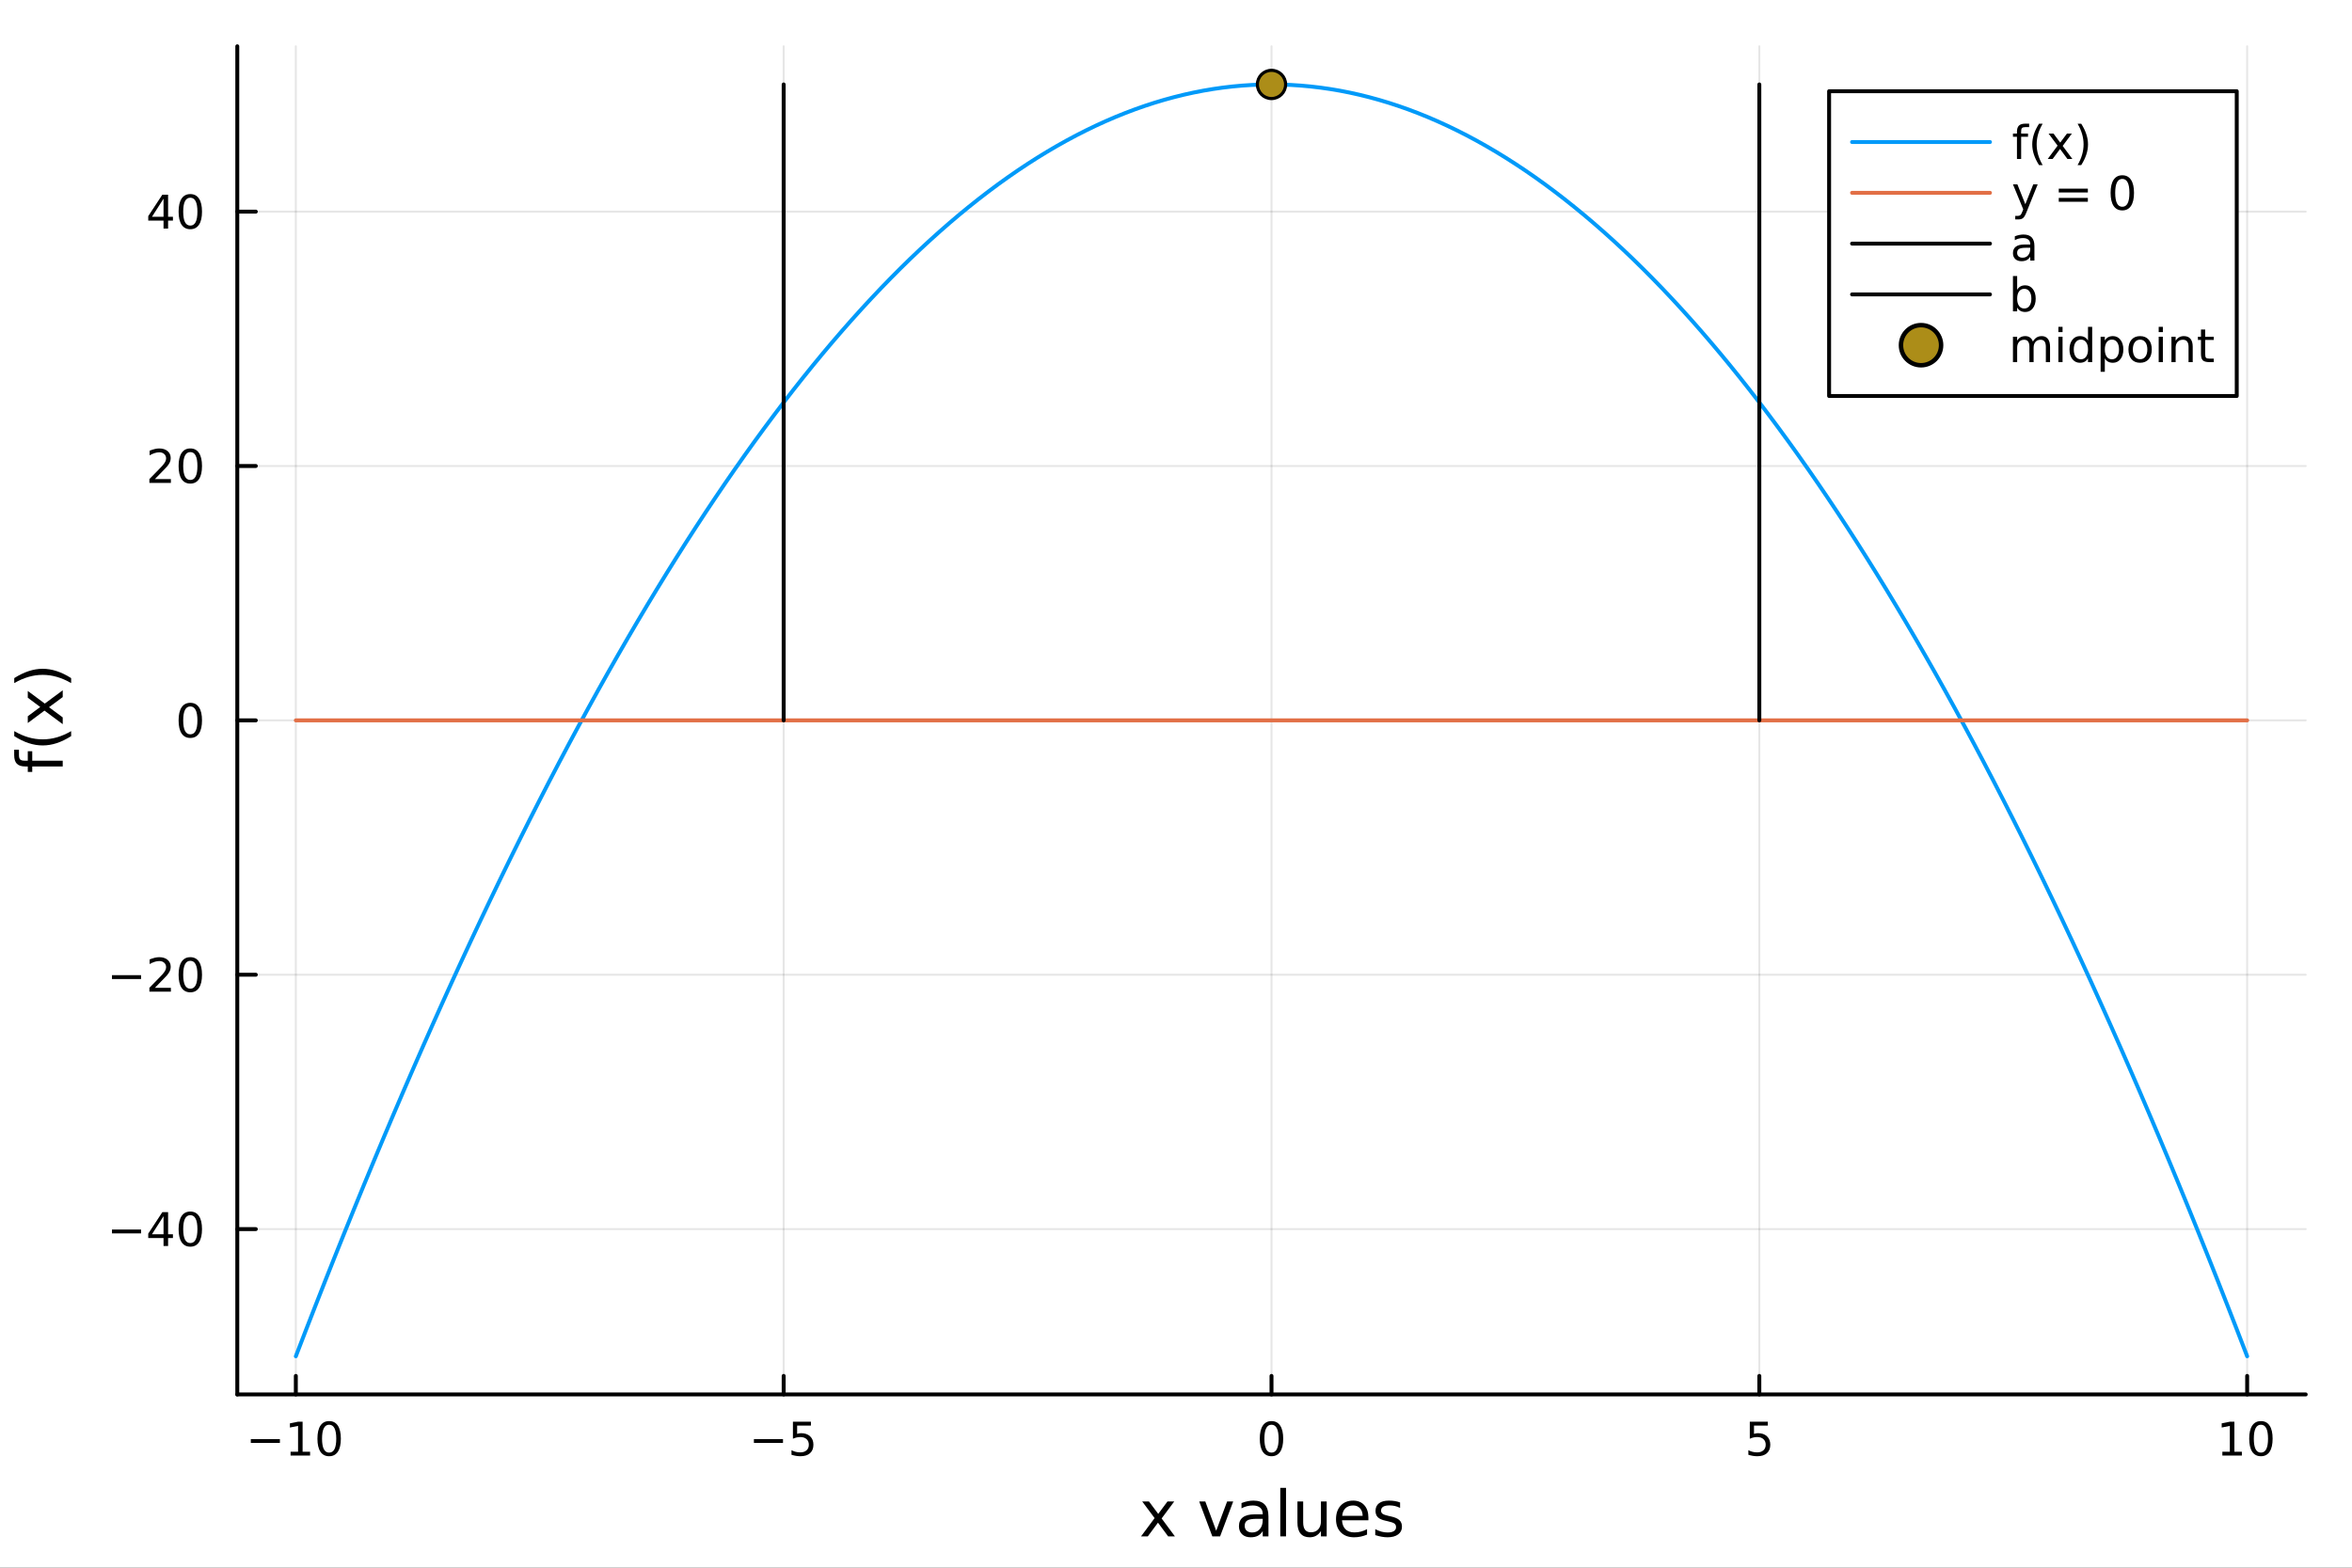<?xml version="1.0" encoding="utf-8"?>
<svg xmlns="http://www.w3.org/2000/svg" xmlns:xlink="http://www.w3.org/1999/xlink" width="600" height="400" viewBox="0 0 2400 1600">
<rect x="0" y="0" width="2400" height="1600" fill="#333333" stroke="none"/>
<defs>
  <clipPath id="clip370">
    <rect x="0" y="0" width="2400" height="1600"/>
  </clipPath>
</defs>
<path clip-path="url(#clip370)" d="M0 1600 L2400 1600 L2400 0 L0 0  Z" fill="#ffffff" fill-rule="evenodd" fill-opacity="1"/>
<defs>
  <clipPath id="clip371">
    <rect x="480" y="0" width="1681" height="1600"/>
  </clipPath>
</defs>
<path clip-path="url(#clip370)" d="M242.135 1423.18 L2352.76 1423.18 L2352.76 47.244 L242.135 47.244  Z" fill="#ffffff" fill-rule="evenodd" fill-opacity="1"/>
<defs>
  <clipPath id="clip372">
    <rect x="242" y="47" width="2112" height="1377"/>
  </clipPath>
</defs>
<polyline clip-path="url(#clip372)" style="stroke:#000000; stroke-linecap:round; stroke-linejoin:round; stroke-width:2; stroke-opacity:0.1; fill:none" points="301.869,1423.18 301.869,47.244 "/>
<polyline clip-path="url(#clip372)" style="stroke:#000000; stroke-linecap:round; stroke-linejoin:round; stroke-width:2; stroke-opacity:0.1; fill:none" points="799.657,1423.18 799.657,47.244 "/>
<polyline clip-path="url(#clip372)" style="stroke:#000000; stroke-linecap:round; stroke-linejoin:round; stroke-width:2; stroke-opacity:0.1; fill:none" points="1297.45,1423.18 1297.45,47.244 "/>
<polyline clip-path="url(#clip372)" style="stroke:#000000; stroke-linecap:round; stroke-linejoin:round; stroke-width:2; stroke-opacity:0.1; fill:none" points="1795.23,1423.18 1795.23,47.244 "/>
<polyline clip-path="url(#clip372)" style="stroke:#000000; stroke-linecap:round; stroke-linejoin:round; stroke-width:2; stroke-opacity:0.1; fill:none" points="2293.02,1423.18 2293.02,47.244 "/>
<polyline clip-path="url(#clip370)" style="stroke:#000000; stroke-linecap:round; stroke-linejoin:round; stroke-width:4; stroke-opacity:1; fill:none" points="242.135,1423.18 2352.76,1423.18 "/>
<polyline clip-path="url(#clip370)" style="stroke:#000000; stroke-linecap:round; stroke-linejoin:round; stroke-width:4; stroke-opacity:1; fill:none" points="301.869,1423.18 301.869,1404.28 "/>
<polyline clip-path="url(#clip370)" style="stroke:#000000; stroke-linecap:round; stroke-linejoin:round; stroke-width:4; stroke-opacity:1; fill:none" points="799.657,1423.18 799.657,1404.28 "/>
<polyline clip-path="url(#clip370)" style="stroke:#000000; stroke-linecap:round; stroke-linejoin:round; stroke-width:4; stroke-opacity:1; fill:none" points="1297.45,1423.18 1297.45,1404.28 "/>
<polyline clip-path="url(#clip370)" style="stroke:#000000; stroke-linecap:round; stroke-linejoin:round; stroke-width:4; stroke-opacity:1; fill:none" points="1795.23,1423.18 1795.23,1404.28 "/>
<polyline clip-path="url(#clip370)" style="stroke:#000000; stroke-linecap:round; stroke-linejoin:round; stroke-width:4; stroke-opacity:1; fill:none" points="2293.02,1423.18 2293.02,1404.28 "/>
<path clip-path="url(#clip370)" d="M255.932 1468.75 L285.608 1468.75 L285.608 1472.69 L255.932 1472.69 L255.932 1468.75 Z" fill="#000000" fill-rule="nonzero" fill-opacity="1" /><path clip-path="url(#clip370)" d="M296.51 1481.64 L304.149 1481.64 L304.149 1455.28 L295.839 1456.95 L295.839 1452.69 L304.103 1451.02 L308.779 1451.02 L308.779 1481.64 L316.418 1481.64 L316.418 1485.58 L296.51 1485.58 L296.51 1481.64 Z" fill="#000000" fill-rule="nonzero" fill-opacity="1" /><path clip-path="url(#clip370)" d="M335.862 1454.1 Q332.251 1454.1 330.422 1457.66 Q328.617 1461.2 328.617 1468.33 Q328.617 1475.44 330.422 1479.01 Q332.251 1482.55 335.862 1482.55 Q339.496 1482.55 341.302 1479.01 Q343.131 1475.44 343.131 1468.33 Q343.131 1461.2 341.302 1457.66 Q339.496 1454.1 335.862 1454.1 M335.862 1450.39 Q341.672 1450.39 344.728 1455 Q347.806 1459.58 347.806 1468.33 Q347.806 1477.06 344.728 1481.67 Q341.672 1486.25 335.862 1486.25 Q330.052 1486.25 326.973 1481.67 Q323.918 1477.06 323.918 1468.33 Q323.918 1459.58 326.973 1455 Q330.052 1450.39 335.862 1450.39 Z" fill="#000000" fill-rule="nonzero" fill-opacity="1" /><path clip-path="url(#clip370)" d="M769.299 1468.75 L798.974 1468.75 L798.974 1472.69 L769.299 1472.69 L769.299 1468.75 Z" fill="#000000" fill-rule="nonzero" fill-opacity="1" /><path clip-path="url(#clip370)" d="M809.113 1451.02 L827.47 1451.02 L827.47 1454.96 L813.396 1454.96 L813.396 1463.43 Q814.414 1463.08 815.433 1462.92 Q816.451 1462.73 817.47 1462.73 Q823.257 1462.73 826.636 1465.9 Q830.016 1469.08 830.016 1474.49 Q830.016 1480.07 826.544 1483.17 Q823.071 1486.25 816.752 1486.25 Q814.576 1486.25 812.308 1485.88 Q810.062 1485.51 807.655 1484.77 L807.655 1480.07 Q809.738 1481.2 811.96 1481.76 Q814.183 1482.32 816.659 1482.32 Q820.664 1482.32 823.002 1480.21 Q825.34 1478.1 825.34 1474.49 Q825.34 1470.88 823.002 1468.77 Q820.664 1466.67 816.659 1466.67 Q814.784 1466.67 812.91 1467.08 Q811.058 1467.5 809.113 1468.38 L809.113 1451.02 Z" fill="#000000" fill-rule="nonzero" fill-opacity="1" /><path clip-path="url(#clip370)" d="M1297.45 1454.1 Q1293.83 1454.1 1292.01 1457.66 Q1290.2 1461.2 1290.2 1468.33 Q1290.2 1475.44 1292.01 1479.01 Q1293.83 1482.55 1297.45 1482.55 Q1301.08 1482.55 1302.89 1479.01 Q1304.71 1475.44 1304.71 1468.33 Q1304.71 1461.2 1302.89 1457.66 Q1301.08 1454.1 1297.45 1454.1 M1297.45 1450.39 Q1303.26 1450.39 1306.31 1455 Q1309.39 1459.58 1309.39 1468.33 Q1309.39 1477.06 1306.31 1481.67 Q1303.26 1486.25 1297.45 1486.25 Q1291.64 1486.25 1288.56 1481.67 Q1285.5 1477.06 1285.5 1468.33 Q1285.5 1459.58 1288.56 1455 Q1291.64 1450.39 1297.45 1450.39 Z" fill="#000000" fill-rule="nonzero" fill-opacity="1" /><path clip-path="url(#clip370)" d="M1785.51 1451.02 L1803.87 1451.02 L1803.87 1454.96 L1789.79 1454.96 L1789.79 1463.43 Q1790.81 1463.08 1791.83 1462.92 Q1792.85 1462.73 1793.87 1462.73 Q1799.65 1462.73 1803.03 1465.9 Q1806.41 1469.08 1806.41 1474.49 Q1806.41 1480.07 1802.94 1483.17 Q1799.47 1486.25 1793.15 1486.25 Q1790.97 1486.25 1788.71 1485.88 Q1786.46 1485.51 1784.05 1484.77 L1784.05 1480.07 Q1786.14 1481.2 1788.36 1481.76 Q1790.58 1482.32 1793.06 1482.32 Q1797.06 1482.32 1799.4 1480.21 Q1801.74 1478.1 1801.74 1474.49 Q1801.74 1470.88 1799.4 1468.77 Q1797.06 1466.67 1793.06 1466.67 Q1791.18 1466.67 1789.31 1467.08 Q1787.46 1467.5 1785.51 1468.38 L1785.51 1451.02 Z" fill="#000000" fill-rule="nonzero" fill-opacity="1" /><path clip-path="url(#clip370)" d="M2267.71 1481.64 L2275.35 1481.64 L2275.35 1455.28 L2267.04 1456.95 L2267.04 1452.69 L2275.3 1451.02 L2279.98 1451.02 L2279.98 1481.64 L2287.62 1481.64 L2287.62 1485.58 L2267.71 1485.58 L2267.71 1481.64 Z" fill="#000000" fill-rule="nonzero" fill-opacity="1" /><path clip-path="url(#clip370)" d="M2307.06 1454.1 Q2303.45 1454.1 2301.62 1457.66 Q2299.82 1461.2 2299.82 1468.33 Q2299.82 1475.44 2301.62 1479.01 Q2303.45 1482.55 2307.06 1482.55 Q2310.69 1482.55 2312.5 1479.01 Q2314.33 1475.44 2314.33 1468.33 Q2314.33 1461.2 2312.5 1457.66 Q2310.69 1454.1 2307.06 1454.1 M2307.06 1450.39 Q2312.87 1450.39 2315.93 1455 Q2319 1459.58 2319 1468.33 Q2319 1477.06 2315.93 1481.67 Q2312.87 1486.25 2307.06 1486.25 Q2301.25 1486.25 2298.17 1481.67 Q2295.12 1477.06 2295.12 1468.33 Q2295.12 1459.58 2298.17 1455 Q2301.25 1450.39 2307.06 1450.39 Z" fill="#000000" fill-rule="nonzero" fill-opacity="1" /><path clip-path="url(#clip370)" d="M1198.22 1532.4 L1185.33 1549.74 L1198.89 1568.04 L1191.98 1568.04 L1181.61 1554.04 L1171.23 1568.04 L1164.32 1568.04 L1178.17 1549.39 L1165.5 1532.4 L1172.41 1532.4 L1181.86 1545.1 L1191.31 1532.4 L1198.22 1532.4 Z" fill="#000000" fill-rule="nonzero" fill-opacity="1" /><path clip-path="url(#clip370)" d="M1223.68 1532.4 L1229.89 1532.4 L1241.03 1562.31 L1252.17 1532.4 L1258.38 1532.4 L1245.01 1568.04 L1237.05 1568.04 L1223.68 1532.4 Z" fill="#000000" fill-rule="nonzero" fill-opacity="1" /><path clip-path="url(#clip370)" d="M1282.66 1550.12 Q1275.56 1550.12 1272.83 1551.75 Q1270.09 1553.37 1270.09 1557.29 Q1270.09 1560.4 1272.13 1562.25 Q1274.19 1564.07 1277.73 1564.07 Q1282.6 1564.07 1285.53 1560.63 Q1288.49 1557.16 1288.49 1551.43 L1288.49 1550.12 L1282.66 1550.12 M1294.34 1547.71 L1294.34 1568.04 L1288.49 1568.04 L1288.49 1562.63 Q1286.48 1565.88 1283.49 1567.44 Q1280.5 1568.97 1276.17 1568.97 Q1270.69 1568.97 1267.45 1565.91 Q1264.23 1562.82 1264.23 1557.67 Q1264.23 1551.65 1268.24 1548.6 Q1272.28 1545.54 1280.27 1545.54 L1288.49 1545.54 L1288.49 1544.97 Q1288.49 1540.93 1285.81 1538.73 Q1283.17 1536.5 1278.36 1536.5 Q1275.31 1536.5 1272.41 1537.23 Q1269.52 1537.97 1266.84 1539.43 L1266.84 1534.02 Q1270.06 1532.78 1273.08 1532.17 Q1276.1 1531.54 1278.97 1531.54 Q1286.7 1531.54 1290.52 1535.55 Q1294.34 1539.56 1294.34 1547.71 Z" fill="#000000" fill-rule="nonzero" fill-opacity="1" /><path clip-path="url(#clip370)" d="M1306.41 1518.52 L1312.26 1518.52 L1312.26 1568.04 L1306.41 1568.04 L1306.41 1518.52 Z" fill="#000000" fill-rule="nonzero" fill-opacity="1" /><path clip-path="url(#clip370)" d="M1323.91 1553.98 L1323.91 1532.4 L1329.77 1532.4 L1329.77 1553.75 Q1329.77 1558.81 1331.74 1561.36 Q1333.71 1563.87 1337.66 1563.87 Q1342.4 1563.87 1345.14 1560.85 Q1347.91 1557.83 1347.91 1552.61 L1347.91 1532.4 L1353.77 1532.4 L1353.77 1568.04 L1347.91 1568.04 L1347.91 1562.57 Q1345.78 1565.82 1342.94 1567.41 Q1340.14 1568.97 1336.42 1568.97 Q1330.28 1568.97 1327.09 1565.15 Q1323.91 1561.33 1323.91 1553.98 M1338.65 1531.54 L1338.65 1531.54 Z" fill="#000000" fill-rule="nonzero" fill-opacity="1" /><path clip-path="url(#clip370)" d="M1396.32 1548.76 L1396.32 1551.62 L1369.39 1551.62 Q1369.78 1557.67 1373.02 1560.85 Q1376.3 1564 1382.13 1564 Q1385.5 1564 1388.65 1563.17 Q1391.83 1562.35 1394.95 1560.69 L1394.95 1566.23 Q1391.8 1567.57 1388.49 1568.27 Q1385.18 1568.97 1381.77 1568.97 Q1373.24 1568.97 1368.25 1564 Q1363.28 1559.04 1363.28 1550.57 Q1363.28 1541.82 1367.99 1536.69 Q1372.74 1531.54 1380.76 1531.54 Q1387.95 1531.54 1392.12 1536.18 Q1396.32 1540.8 1396.32 1548.76 M1390.46 1547.04 Q1390.4 1542.23 1387.76 1539.37 Q1385.15 1536.5 1380.82 1536.5 Q1375.92 1536.5 1372.96 1539.27 Q1370.03 1542.04 1369.58 1547.07 L1390.46 1547.04 Z" fill="#000000" fill-rule="nonzero" fill-opacity="1" /><path clip-path="url(#clip370)" d="M1428.66 1533.45 L1428.66 1538.98 Q1426.18 1537.71 1423.5 1537.07 Q1420.83 1536.44 1417.96 1536.44 Q1413.6 1536.44 1411.41 1537.77 Q1409.24 1539.11 1409.24 1541.79 Q1409.24 1543.82 1410.8 1545 Q1412.36 1546.15 1417.07 1547.2 L1419.08 1547.64 Q1425.32 1548.98 1427.93 1551.43 Q1430.57 1553.85 1430.57 1558.21 Q1430.57 1563.17 1426.62 1566.07 Q1422.71 1568.97 1415.83 1568.97 Q1412.97 1568.97 1409.85 1568.39 Q1406.76 1567.85 1403.32 1566.74 L1403.32 1560.69 Q1406.57 1562.38 1409.72 1563.24 Q1412.87 1564.07 1415.96 1564.07 Q1420.1 1564.07 1422.32 1562.66 Q1424.55 1561.23 1424.55 1558.65 Q1424.55 1556.27 1422.93 1554.99 Q1421.34 1553.72 1415.9 1552.54 L1413.86 1552.07 Q1408.42 1550.92 1406 1548.56 Q1403.58 1546.18 1403.58 1542.04 Q1403.58 1537.01 1407.14 1534.27 Q1410.71 1531.54 1417.26 1531.54 Q1420.51 1531.54 1423.37 1532.01 Q1426.24 1532.49 1428.66 1533.45 Z" fill="#000000" fill-rule="nonzero" fill-opacity="1" /><polyline clip-path="url(#clip372)" style="stroke:#000000; stroke-linecap:round; stroke-linejoin:round; stroke-width:2; stroke-opacity:0.1; fill:none" points="242.135,1254.43 2352.76,1254.43 "/>
<polyline clip-path="url(#clip372)" style="stroke:#000000; stroke-linecap:round; stroke-linejoin:round; stroke-width:2; stroke-opacity:0.1; fill:none" points="242.135,994.822 2352.76,994.822 "/>
<polyline clip-path="url(#clip372)" style="stroke:#000000; stroke-linecap:round; stroke-linejoin:round; stroke-width:2; stroke-opacity:0.1; fill:none" points="242.135,735.212 2352.76,735.212 "/>
<polyline clip-path="url(#clip372)" style="stroke:#000000; stroke-linecap:round; stroke-linejoin:round; stroke-width:2; stroke-opacity:0.1; fill:none" points="242.135,475.601 2352.76,475.601 "/>
<polyline clip-path="url(#clip372)" style="stroke:#000000; stroke-linecap:round; stroke-linejoin:round; stroke-width:2; stroke-opacity:0.1; fill:none" points="242.135,215.991 2352.76,215.991 "/>
<polyline clip-path="url(#clip370)" style="stroke:#000000; stroke-linecap:round; stroke-linejoin:round; stroke-width:4; stroke-opacity:1; fill:none" points="242.135,1423.18 242.135,47.244 "/>
<polyline clip-path="url(#clip370)" style="stroke:#000000; stroke-linecap:round; stroke-linejoin:round; stroke-width:4; stroke-opacity:1; fill:none" points="242.135,1254.43 261.032,1254.43 "/>
<polyline clip-path="url(#clip370)" style="stroke:#000000; stroke-linecap:round; stroke-linejoin:round; stroke-width:4; stroke-opacity:1; fill:none" points="242.135,994.822 261.032,994.822 "/>
<polyline clip-path="url(#clip370)" style="stroke:#000000; stroke-linecap:round; stroke-linejoin:round; stroke-width:4; stroke-opacity:1; fill:none" points="242.135,735.212 261.032,735.212 "/>
<polyline clip-path="url(#clip370)" style="stroke:#000000; stroke-linecap:round; stroke-linejoin:round; stroke-width:4; stroke-opacity:1; fill:none" points="242.135,475.601 261.032,475.601 "/>
<polyline clip-path="url(#clip370)" style="stroke:#000000; stroke-linecap:round; stroke-linejoin:round; stroke-width:4; stroke-opacity:1; fill:none" points="242.135,215.991 261.032,215.991 "/>
<path clip-path="url(#clip370)" d="M114.26 1254.88 L143.936 1254.88 L143.936 1258.82 L114.26 1258.82 L114.26 1254.88 Z" fill="#000000" fill-rule="nonzero" fill-opacity="1" /><path clip-path="url(#clip370)" d="M166.876 1241.23 L155.07 1259.68 L166.876 1259.68 L166.876 1241.23 M165.649 1237.15 L171.528 1237.15 L171.528 1259.68 L176.459 1259.68 L176.459 1263.56 L171.528 1263.56 L171.528 1271.71 L166.876 1271.71 L166.876 1263.56 L151.274 1263.56 L151.274 1259.05 L165.649 1237.15 Z" fill="#000000" fill-rule="nonzero" fill-opacity="1" /><path clip-path="url(#clip370)" d="M194.19 1240.23 Q190.579 1240.23 188.75 1243.8 Q186.945 1247.34 186.945 1254.47 Q186.945 1261.57 188.75 1265.14 Q190.579 1268.68 194.19 1268.68 Q197.825 1268.68 199.63 1265.14 Q201.459 1261.57 201.459 1254.47 Q201.459 1247.34 199.63 1243.8 Q197.825 1240.23 194.19 1240.23 M194.19 1236.53 Q200 1236.53 203.056 1241.13 Q206.135 1245.72 206.135 1254.47 Q206.135 1263.19 203.056 1267.8 Q200 1272.38 194.19 1272.38 Q188.38 1272.38 185.301 1267.8 Q182.246 1263.19 182.246 1254.47 Q182.246 1245.72 185.301 1241.13 Q188.38 1236.53 194.19 1236.53 Z" fill="#000000" fill-rule="nonzero" fill-opacity="1" /><path clip-path="url(#clip370)" d="M114.26 995.274 L143.936 995.274 L143.936 999.209 L114.26 999.209 L114.26 995.274 Z" fill="#000000" fill-rule="nonzero" fill-opacity="1" /><path clip-path="url(#clip370)" d="M158.056 1008.17 L174.376 1008.17 L174.376 1012.1 L152.431 1012.1 L152.431 1008.17 Q155.093 1005.41 159.677 1000.78 Q164.283 996.13 165.464 994.788 Q167.709 992.265 168.589 990.529 Q169.491 988.769 169.491 987.079 Q169.491 984.325 167.547 982.589 Q165.626 980.853 162.524 980.853 Q160.325 980.853 157.871 981.617 Q155.44 982.38 152.663 983.931 L152.663 979.209 Q155.487 978.075 157.94 977.496 Q160.394 976.917 162.431 976.917 Q167.802 976.917 170.996 979.603 Q174.19 982.288 174.19 986.779 Q174.19 988.908 173.38 990.829 Q172.593 992.728 170.487 995.32 Q169.908 995.991 166.806 999.209 Q163.704 1002.4 158.056 1008.17 Z" fill="#000000" fill-rule="nonzero" fill-opacity="1" /><path clip-path="url(#clip370)" d="M194.19 980.621 Q190.579 980.621 188.75 984.186 Q186.945 987.728 186.945 994.857 Q186.945 1001.96 188.75 1005.53 Q190.579 1009.07 194.19 1009.07 Q197.825 1009.07 199.63 1005.53 Q201.459 1001.96 201.459 994.857 Q201.459 987.728 199.63 984.186 Q197.825 980.621 194.19 980.621 M194.19 976.917 Q200 976.917 203.056 981.524 Q206.135 986.107 206.135 994.857 Q206.135 1003.58 203.056 1008.19 Q200 1012.77 194.19 1012.77 Q188.38 1012.77 185.301 1008.19 Q182.246 1003.58 182.246 994.857 Q182.246 986.107 185.301 981.524 Q188.38 976.917 194.19 976.917 Z" fill="#000000" fill-rule="nonzero" fill-opacity="1" /><path clip-path="url(#clip370)" d="M194.19 721.011 Q190.579 721.011 188.75 724.575 Q186.945 728.117 186.945 735.247 Q186.945 742.353 188.75 745.918 Q190.579 749.46 194.19 749.46 Q197.825 749.46 199.63 745.918 Q201.459 742.353 201.459 735.247 Q201.459 728.117 199.63 724.575 Q197.825 721.011 194.19 721.011 M194.19 717.307 Q200 717.307 203.056 721.913 Q206.135 726.497 206.135 735.247 Q206.135 743.973 203.056 748.58 Q200 753.163 194.19 753.163 Q188.38 753.163 185.301 748.58 Q182.246 743.973 182.246 735.247 Q182.246 726.497 185.301 721.913 Q188.38 717.307 194.19 717.307 Z" fill="#000000" fill-rule="nonzero" fill-opacity="1" /><path clip-path="url(#clip370)" d="M158.056 488.946 L174.376 488.946 L174.376 492.881 L152.431 492.881 L152.431 488.946 Q155.093 486.192 159.677 481.562 Q164.283 476.909 165.464 475.567 Q167.709 473.044 168.589 471.307 Q169.491 469.548 169.491 467.858 Q169.491 465.104 167.547 463.368 Q165.626 461.632 162.524 461.632 Q160.325 461.632 157.871 462.396 Q155.44 463.159 152.663 464.71 L152.663 459.988 Q155.487 458.854 157.94 458.275 Q160.394 457.696 162.431 457.696 Q167.802 457.696 170.996 460.382 Q174.19 463.067 174.19 467.558 Q174.19 469.687 173.38 471.608 Q172.593 473.507 170.487 476.099 Q169.908 476.77 166.806 479.988 Q163.704 483.182 158.056 488.946 Z" fill="#000000" fill-rule="nonzero" fill-opacity="1" /><path clip-path="url(#clip370)" d="M194.19 461.4 Q190.579 461.4 188.75 464.965 Q186.945 468.507 186.945 475.636 Q186.945 482.743 188.75 486.307 Q190.579 489.849 194.19 489.849 Q197.825 489.849 199.63 486.307 Q201.459 482.743 201.459 475.636 Q201.459 468.507 199.63 464.965 Q197.825 461.4 194.19 461.4 M194.19 457.696 Q200 457.696 203.056 462.303 Q206.135 466.886 206.135 475.636 Q206.135 484.363 203.056 488.969 Q200 493.553 194.19 493.553 Q188.38 493.553 185.301 488.969 Q182.246 484.363 182.246 475.636 Q182.246 466.886 185.301 462.303 Q188.38 457.696 194.19 457.696 Z" fill="#000000" fill-rule="nonzero" fill-opacity="1" /><path clip-path="url(#clip370)" d="M166.876 202.785 L155.07 221.234 L166.876 221.234 L166.876 202.785 M165.649 198.711 L171.528 198.711 L171.528 221.234 L176.459 221.234 L176.459 225.123 L171.528 225.123 L171.528 233.271 L166.876 233.271 L166.876 225.123 L151.274 225.123 L151.274 220.609 L165.649 198.711 Z" fill="#000000" fill-rule="nonzero" fill-opacity="1" /><path clip-path="url(#clip370)" d="M194.19 201.79 Q190.579 201.79 188.75 205.354 Q186.945 208.896 186.945 216.026 Q186.945 223.132 188.75 226.697 Q190.579 230.239 194.19 230.239 Q197.825 230.239 199.63 226.697 Q201.459 223.132 201.459 216.026 Q201.459 208.896 199.63 205.354 Q197.825 201.79 194.19 201.79 M194.19 198.086 Q200 198.086 203.056 202.692 Q206.135 207.276 206.135 216.026 Q206.135 224.752 203.056 229.359 Q200 233.942 194.19 233.942 Q188.38 233.942 185.301 229.359 Q182.246 224.752 182.246 216.026 Q182.246 207.276 185.301 202.692 Q188.38 198.086 194.19 198.086 Z" fill="#000000" fill-rule="nonzero" fill-opacity="1" /><path clip-path="url(#clip370)" d="M14.479 765.163 L19.349 765.163 L19.349 770.764 Q19.349 773.915 20.622 775.157 Q21.895 776.366 25.205 776.366 L28.356 776.366 L28.356 766.722 L32.908 766.722 L32.908 776.366 L64.004 776.366 L64.004 782.255 L32.908 782.255 L32.908 787.856 L28.356 787.856 L28.356 782.255 L25.874 782.255 Q19.922 782.255 17.216 779.485 Q14.479 776.716 14.479 770.701 L14.479 765.163 Z" fill="#000000" fill-rule="nonzero" fill-opacity="1" /><path clip-path="url(#clip370)" d="M14.543 746.193 Q21.863 750.458 29.025 752.527 Q36.186 754.596 43.538 754.596 Q50.891 754.596 58.116 752.527 Q65.309 750.426 72.598 746.193 L72.598 751.285 Q65.118 756.06 57.893 758.447 Q50.668 760.802 43.538 760.802 Q36.441 760.802 29.247 758.447 Q22.054 756.091 14.543 751.285 L14.543 746.193 Z" fill="#000000" fill-rule="nonzero" fill-opacity="1" /><path clip-path="url(#clip370)" d="M28.356 705.198 L45.703 718.088 L64.004 704.529 L64.004 711.436 L50 721.812 L64.004 732.188 L64.004 739.095 L45.353 725.25 L28.356 737.917 L28.356 731.011 L41.056 721.558 L28.356 712.104 L28.356 705.198 Z" fill="#000000" fill-rule="nonzero" fill-opacity="1" /><path clip-path="url(#clip370)" d="M14.543 697.177 L14.543 692.084 Q22.054 687.31 29.247 684.955 Q36.441 682.568 43.538 682.568 Q50.668 682.568 57.893 684.955 Q65.118 687.31 72.598 692.084 L72.598 697.177 Q65.309 692.944 58.116 690.875 Q50.891 688.774 43.538 688.774 Q36.186 688.774 29.025 690.875 Q21.863 692.944 14.543 697.177 Z" fill="#000000" fill-rule="nonzero" fill-opacity="1" /><polyline clip-path="url(#clip372)" style="stroke:#009af9; stroke-linecap:round; stroke-linejoin:round; stroke-width:4; stroke-opacity:1; fill:none" points="301.869,1384.24 311.825,1358.41 321.781,1332.84 331.737,1307.52 341.692,1282.47 351.648,1257.68 361.604,1233.14 371.56,1208.87 381.515,1184.86 391.471,1161.1 401.427,1137.61 411.383,1114.37 421.338,1091.4 431.294,1068.68 441.25,1046.23 451.206,1024.03 461.161,1002.09 471.117,980.414 481.073,958.996 491.029,937.838 500.984,916.939 510.94,896.3 520.896,875.921 530.852,855.801 540.807,835.941 550.763,816.34 560.719,796.999 570.675,777.918 580.631,759.096 590.586,740.534 600.542,722.231 610.498,704.189 620.454,686.405 630.409,668.881 640.365,651.617 650.321,634.613 660.277,617.868 670.232,601.383 680.188,585.157 690.144,569.191 700.1,553.485 710.055,538.038 720.011,522.851 729.967,507.923 739.923,493.255 749.878,478.847 759.834,464.698 769.79,450.809 779.746,437.179 789.701,423.809 799.657,410.699 809.613,397.848 819.569,385.257 829.525,372.925 839.48,360.854 849.436,349.041 859.392,337.489 869.348,326.196 879.303,315.162 889.259,304.388 899.215,293.874 909.171,283.619 919.126,273.624 929.082,263.889 939.038,254.413 948.994,245.197 958.949,236.241 968.905,227.544 978.861,219.106 988.817,210.929 998.772,203.01 1008.73,195.352 1018.68,187.953 1028.64,180.814 1038.6,173.934 1048.55,167.314 1058.51,160.954 1068.46,154.853 1078.42,149.011 1088.37,143.43 1098.33,138.108 1108.29,133.045 1118.24,128.243 1128.2,123.699 1138.15,119.416 1148.11,115.392 1158.06,111.628 1168.02,108.123 1177.98,104.878 1187.93,101.892 1197.89,99.166 1207.84,96.7 1217.8,94.493 1227.75,92.546 1237.71,90.859 1247.67,89.431 1257.62,88.263 1267.58,87.354 1277.53,86.705 1287.49,86.316 1297.45,86.186 1307.4,86.316 1317.36,86.705 1327.31,87.354 1337.27,88.263 1347.22,89.431 1357.18,90.859 1367.14,92.546 1377.09,94.493 1387.05,96.7 1397,99.166 1406.96,101.892 1416.91,104.878 1426.87,108.123 1436.83,111.628 1446.78,115.392 1456.74,119.416 1466.69,123.699 1476.65,128.243 1486.6,133.045 1496.56,138.108 1506.52,143.43 1516.47,149.011 1526.43,154.853 1536.38,160.954 1546.34,167.314 1556.3,173.934 1566.25,180.814 1576.21,187.953 1586.16,195.352 1596.12,203.01 1606.07,210.929 1616.03,219.106 1625.99,227.544 1635.94,236.241 1645.9,245.197 1655.85,254.413 1665.81,263.889 1675.76,273.624 1685.72,283.619 1695.68,293.874 1705.63,304.388 1715.59,315.162 1725.54,326.196 1735.5,337.489 1745.45,349.041 1755.41,360.854 1765.37,372.925 1775.32,385.257 1785.28,397.848 1795.23,410.699 1805.19,423.809 1815.14,437.179 1825.1,450.809 1835.06,464.698 1845.01,478.847 1854.97,493.255 1864.92,507.923 1874.88,522.851 1884.84,538.038 1894.79,553.485 1904.75,569.191 1914.7,585.157 1924.66,601.383 1934.61,617.868 1944.57,634.613 1954.53,651.617 1964.48,668.881 1974.44,686.405 1984.39,704.189 1994.35,722.231 2004.3,740.534 2014.26,759.096 2024.22,777.918 2034.17,796.999 2044.13,816.34 2054.08,835.941 2064.04,855.801 2073.99,875.921 2083.95,896.3 2093.91,916.939 2103.86,937.838 2113.82,958.996 2123.77,980.414 2133.73,1002.09 2143.68,1024.03 2153.64,1046.23 2163.6,1068.68 2173.55,1091.4 2183.51,1114.37 2193.46,1137.61 2203.42,1161.1 2213.38,1184.86 2223.33,1208.87 2233.29,1233.14 2243.24,1257.68 2253.2,1282.47 2263.15,1307.52 2273.11,1332.84 2283.07,1358.41 2293.02,1384.24 "/>
<polyline clip-path="url(#clip372)" style="stroke:#e26f46; stroke-linecap:round; stroke-linejoin:round; stroke-width:4; stroke-opacity:1; fill:none" points="301.869,735.212 2293.02,735.212 "/>
<polyline clip-path="url(#clip372)" style="stroke:#000000; stroke-linecap:round; stroke-linejoin:round; stroke-width:4; stroke-opacity:1; fill:none" points="799.657,735.212 799.657,86.186 "/>
<polyline clip-path="url(#clip372)" style="stroke:#000000; stroke-linecap:round; stroke-linejoin:round; stroke-width:4; stroke-opacity:1; fill:none" points="1795.23,735.212 1795.23,86.186 "/>
<circle clip-path="url(#clip372)" cx="1297.45" cy="86.186" r="14.4" fill="#ac8d18" fill-rule="evenodd" fill-opacity="1" stroke="#000000" stroke-opacity="1" stroke-width="3.2"/>
<path clip-path="url(#clip370)" d="M1866.43 404.149 L2282.4 404.149 L2282.4 93.109 L1866.43 93.109  Z" fill="#ffffff" fill-rule="evenodd" fill-opacity="1"/>
<polyline clip-path="url(#clip370)" style="stroke:#000000; stroke-linecap:round; stroke-linejoin:round; stroke-width:4; stroke-opacity:1; fill:none" points="1866.43,404.149 2282.4,404.149 2282.4,93.109 1866.43,93.109 1866.43,404.149 "/>
<polyline clip-path="url(#clip370)" style="stroke:#009af9; stroke-linecap:round; stroke-linejoin:round; stroke-width:4; stroke-opacity:1; fill:none" points="1889.88,144.949 2030.59,144.949 "/>
<path clip-path="url(#clip370)" d="M2070.55 126.21 L2070.55 129.752 L2066.47 129.752 Q2064.18 129.752 2063.28 130.678 Q2062.4 131.604 2062.4 134.011 L2062.4 136.303 L2069.41 136.303 L2069.41 139.613 L2062.4 139.613 L2062.4 162.229 L2058.12 162.229 L2058.12 139.613 L2054.04 139.613 L2054.04 136.303 L2058.12 136.303 L2058.12 134.497 Q2058.12 130.169 2060.13 128.201 Q2062.15 126.21 2066.52 126.21 L2070.55 126.21 Z" fill="#000000" fill-rule="nonzero" fill-opacity="1" /><path clip-path="url(#clip370)" d="M2084.34 126.257 Q2081.24 131.581 2079.74 136.789 Q2078.23 141.997 2078.23 147.344 Q2078.23 152.692 2079.74 157.946 Q2081.27 163.178 2084.34 168.479 L2080.64 168.479 Q2077.17 163.039 2075.43 157.784 Q2073.72 152.53 2073.72 147.344 Q2073.72 142.182 2075.43 136.951 Q2077.15 131.72 2080.64 126.257 L2084.34 126.257 Z" fill="#000000" fill-rule="nonzero" fill-opacity="1" /><path clip-path="url(#clip370)" d="M2114.16 136.303 L2104.78 148.919 L2114.65 162.229 L2109.62 162.229 L2102.08 152.043 L2094.53 162.229 L2089.51 162.229 L2099.58 148.664 L2090.36 136.303 L2095.39 136.303 L2102.26 145.539 L2109.14 136.303 L2114.16 136.303 Z" fill="#000000" fill-rule="nonzero" fill-opacity="1" /><path clip-path="url(#clip370)" d="M2119.99 126.257 L2123.7 126.257 Q2127.17 131.72 2128.88 136.951 Q2130.62 142.182 2130.62 147.344 Q2130.62 152.53 2128.88 157.784 Q2127.17 163.039 2123.7 168.479 L2119.99 168.479 Q2123.07 163.178 2124.58 157.946 Q2126.1 152.692 2126.1 147.344 Q2126.1 141.997 2124.58 136.789 Q2123.07 131.581 2119.99 126.257 Z" fill="#000000" fill-rule="nonzero" fill-opacity="1" /><polyline clip-path="url(#clip370)" style="stroke:#e26f46; stroke-linecap:round; stroke-linejoin:round; stroke-width:4; stroke-opacity:1; fill:none" points="1889.88,196.789 2030.59,196.789 "/>
<path clip-path="url(#clip370)" d="M2067.89 216.476 Q2066.08 221.106 2064.37 222.518 Q2062.66 223.93 2059.78 223.93 L2056.38 223.93 L2056.38 220.365 L2058.88 220.365 Q2060.64 220.365 2061.61 219.532 Q2062.59 218.698 2063.77 215.596 L2064.53 213.652 L2054.04 188.143 L2058.56 188.143 L2066.66 208.421 L2074.76 188.143 L2079.28 188.143 L2067.89 216.476 Z" fill="#000000" fill-rule="nonzero" fill-opacity="1" /><path clip-path="url(#clip370)" d="M2100.78 192.541 L2130.46 192.541 L2130.46 196.43 L2100.78 196.43 L2100.78 192.541 M2100.78 201.985 L2130.46 201.985 L2130.46 205.921 L2100.78 205.921 L2100.78 201.985 Z" fill="#000000" fill-rule="nonzero" fill-opacity="1" /><path clip-path="url(#clip370)" d="M2165.62 182.587 Q2162.01 182.587 2160.18 186.152 Q2158.37 189.694 2158.37 196.823 Q2158.37 203.93 2160.18 207.495 Q2162.01 211.036 2165.62 211.036 Q2169.25 211.036 2171.06 207.495 Q2172.89 203.93 2172.89 196.823 Q2172.89 189.694 2171.06 186.152 Q2169.25 182.587 2165.62 182.587 M2165.62 178.884 Q2171.43 178.884 2174.48 183.49 Q2177.56 188.073 2177.56 196.823 Q2177.56 205.55 2174.48 210.157 Q2171.43 214.74 2165.62 214.74 Q2159.81 214.74 2156.73 210.157 Q2153.67 205.55 2153.67 196.823 Q2153.67 188.073 2156.73 183.49 Q2159.81 178.884 2165.62 178.884 Z" fill="#000000" fill-rule="nonzero" fill-opacity="1" /><polyline clip-path="url(#clip370)" style="stroke:#000000; stroke-linecap:round; stroke-linejoin:round; stroke-width:4; stroke-opacity:1; fill:none" points="1889.88,248.629 2030.59,248.629 "/>
<path clip-path="url(#clip370)" d="M2067.45 252.876 Q2062.28 252.876 2060.29 254.057 Q2058.3 255.237 2058.3 258.085 Q2058.3 260.353 2059.78 261.696 Q2061.29 263.015 2063.86 263.015 Q2067.4 263.015 2069.53 260.515 Q2071.68 257.992 2071.68 253.825 L2071.68 252.876 L2067.45 252.876 M2075.94 251.117 L2075.94 265.909 L2071.68 265.909 L2071.68 261.973 Q2070.22 264.335 2068.05 265.469 Q2065.87 266.58 2062.72 266.58 Q2058.74 266.58 2056.38 264.358 Q2054.04 262.112 2054.04 258.362 Q2054.04 253.987 2056.96 251.765 Q2059.9 249.543 2065.71 249.543 L2071.68 249.543 L2071.68 249.126 Q2071.68 246.187 2069.74 244.589 Q2067.82 242.969 2064.32 242.969 Q2062.1 242.969 2059.99 243.501 Q2057.89 244.034 2055.94 245.099 L2055.94 241.163 Q2058.28 240.261 2060.48 239.821 Q2062.68 239.358 2064.76 239.358 Q2070.39 239.358 2073.16 242.274 Q2075.94 245.191 2075.94 251.117 Z" fill="#000000" fill-rule="nonzero" fill-opacity="1" /><polyline clip-path="url(#clip370)" style="stroke:#000000; stroke-linecap:round; stroke-linejoin:round; stroke-width:4; stroke-opacity:1; fill:none" points="1889.88,300.469 2030.59,300.469 "/>
<path clip-path="url(#clip370)" d="M2072.82 304.809 Q2072.82 300.11 2070.87 297.448 Q2068.95 294.763 2065.57 294.763 Q2062.19 294.763 2060.25 297.448 Q2058.33 300.11 2058.33 304.809 Q2058.33 309.508 2060.25 312.193 Q2062.19 314.855 2065.57 314.855 Q2068.95 314.855 2070.87 312.193 Q2072.82 309.508 2072.82 304.809 M2058.33 295.758 Q2059.67 293.443 2061.71 292.332 Q2063.77 291.198 2066.61 291.198 Q2071.34 291.198 2074.28 294.948 Q2077.24 298.698 2077.24 304.809 Q2077.24 310.92 2074.28 314.67 Q2071.34 318.42 2066.61 318.42 Q2063.77 318.42 2061.71 317.309 Q2059.67 316.175 2058.33 313.86 L2058.33 317.749 L2054.04 317.749 L2054.04 281.73 L2058.33 281.73 L2058.33 295.758 Z" fill="#000000" fill-rule="nonzero" fill-opacity="1" /><circle clip-path="url(#clip370)" cx="1960.24" cy="352.309" r="20.48" fill="#ac8d18" fill-rule="evenodd" fill-opacity="1" stroke="#000000" stroke-opacity="1" stroke-width="4.551"/>
<path clip-path="url(#clip370)" d="M2074.39 348.64 Q2075.99 345.769 2078.21 344.404 Q2080.43 343.038 2083.44 343.038 Q2087.49 343.038 2089.69 345.885 Q2091.89 348.709 2091.89 353.941 L2091.89 369.589 L2087.61 369.589 L2087.61 354.079 Q2087.61 350.353 2086.29 348.547 Q2084.97 346.742 2082.26 346.742 Q2078.95 346.742 2077.03 348.941 Q2075.11 351.14 2075.11 354.936 L2075.11 369.589 L2070.83 369.589 L2070.83 354.079 Q2070.83 350.329 2069.51 348.547 Q2068.19 346.742 2065.43 346.742 Q2062.17 346.742 2060.25 348.964 Q2058.33 351.163 2058.33 354.936 L2058.33 369.589 L2054.04 369.589 L2054.04 343.663 L2058.33 343.663 L2058.33 347.691 Q2059.78 345.306 2061.82 344.172 Q2063.86 343.038 2066.66 343.038 Q2069.48 343.038 2071.45 344.473 Q2073.44 345.908 2074.39 348.64 Z" fill="#000000" fill-rule="nonzero" fill-opacity="1" /><path clip-path="url(#clip370)" d="M2100.39 343.663 L2104.65 343.663 L2104.65 369.589 L2100.39 369.589 L2100.39 343.663 M2100.39 333.57 L2104.65 333.57 L2104.65 338.964 L2100.39 338.964 L2100.39 333.57 Z" fill="#000000" fill-rule="nonzero" fill-opacity="1" /><path clip-path="url(#clip370)" d="M2130.62 347.598 L2130.62 333.57 L2134.88 333.57 L2134.88 369.589 L2130.62 369.589 L2130.62 365.7 Q2129.28 368.015 2127.22 369.149 Q2125.18 370.26 2122.31 370.26 Q2117.61 370.26 2114.65 366.51 Q2111.71 362.76 2111.71 356.649 Q2111.71 350.538 2114.65 346.788 Q2117.61 343.038 2122.31 343.038 Q2125.18 343.038 2127.22 344.172 Q2129.28 345.283 2130.62 347.598 M2116.1 356.649 Q2116.1 361.348 2118.03 364.033 Q2119.97 366.695 2123.35 366.695 Q2126.73 366.695 2128.67 364.033 Q2130.62 361.348 2130.62 356.649 Q2130.62 351.95 2128.67 349.288 Q2126.73 346.603 2123.35 346.603 Q2119.97 346.603 2118.03 349.288 Q2116.1 351.95 2116.1 356.649 Z" fill="#000000" fill-rule="nonzero" fill-opacity="1" /><path clip-path="url(#clip370)" d="M2147.77 365.7 L2147.77 379.45 L2143.49 379.45 L2143.49 343.663 L2147.77 343.663 L2147.77 347.598 Q2149.11 345.283 2151.15 344.172 Q2153.21 343.038 2156.06 343.038 Q2160.78 343.038 2163.72 346.788 Q2166.68 350.538 2166.68 356.649 Q2166.68 362.76 2163.72 366.51 Q2160.78 370.26 2156.06 370.26 Q2153.21 370.26 2151.15 369.149 Q2149.11 368.015 2147.77 365.7 M2162.26 356.649 Q2162.26 351.95 2160.32 349.288 Q2158.4 346.603 2155.02 346.603 Q2151.64 346.603 2149.69 349.288 Q2147.77 351.95 2147.77 356.649 Q2147.77 361.348 2149.69 364.033 Q2151.64 366.695 2155.02 366.695 Q2158.4 366.695 2160.32 364.033 Q2162.26 361.348 2162.26 356.649 Z" fill="#000000" fill-rule="nonzero" fill-opacity="1" /><path clip-path="url(#clip370)" d="M2183.79 346.649 Q2180.36 346.649 2178.37 349.334 Q2176.38 351.996 2176.38 356.649 Q2176.38 361.302 2178.35 363.987 Q2180.34 366.649 2183.79 366.649 Q2187.19 366.649 2189.18 363.964 Q2191.17 361.278 2191.17 356.649 Q2191.17 352.042 2189.18 349.357 Q2187.19 346.649 2183.79 346.649 M2183.79 343.038 Q2189.34 343.038 2192.52 346.649 Q2195.69 350.26 2195.69 356.649 Q2195.69 363.015 2192.52 366.649 Q2189.34 370.26 2183.79 370.26 Q2178.21 370.26 2175.04 366.649 Q2171.89 363.015 2171.89 356.649 Q2171.89 350.26 2175.04 346.649 Q2178.21 343.038 2183.79 343.038 Z" fill="#000000" fill-rule="nonzero" fill-opacity="1" /><path clip-path="url(#clip370)" d="M2202.75 343.663 L2207.01 343.663 L2207.01 369.589 L2202.75 369.589 L2202.75 343.663 M2202.75 333.57 L2207.01 333.57 L2207.01 338.964 L2202.75 338.964 L2202.75 333.57 Z" fill="#000000" fill-rule="nonzero" fill-opacity="1" /><path clip-path="url(#clip370)" d="M2237.47 353.941 L2237.47 369.589 L2233.21 369.589 L2233.21 354.079 Q2233.21 350.399 2231.77 348.57 Q2230.34 346.742 2227.47 346.742 Q2224.02 346.742 2222.03 348.941 Q2220.04 351.14 2220.04 354.936 L2220.04 369.589 L2215.76 369.589 L2215.76 343.663 L2220.04 343.663 L2220.04 347.691 Q2221.57 345.353 2223.63 344.195 Q2225.71 343.038 2228.42 343.038 Q2232.89 343.038 2235.18 345.816 Q2237.47 348.57 2237.47 353.941 Z" fill="#000000" fill-rule="nonzero" fill-opacity="1" /><path clip-path="url(#clip370)" d="M2250.18 336.302 L2250.18 343.663 L2258.95 343.663 L2258.95 346.973 L2250.18 346.973 L2250.18 361.047 Q2250.18 364.218 2251.03 365.121 Q2251.91 366.024 2254.58 366.024 L2258.95 366.024 L2258.95 369.589 L2254.58 369.589 Q2249.65 369.589 2247.77 367.76 Q2245.9 365.908 2245.9 361.047 L2245.9 346.973 L2242.77 346.973 L2242.77 343.663 L2245.9 343.663 L2245.9 336.302 L2250.18 336.302 Z" fill="#000000" fill-rule="nonzero" fill-opacity="1" /></svg>
